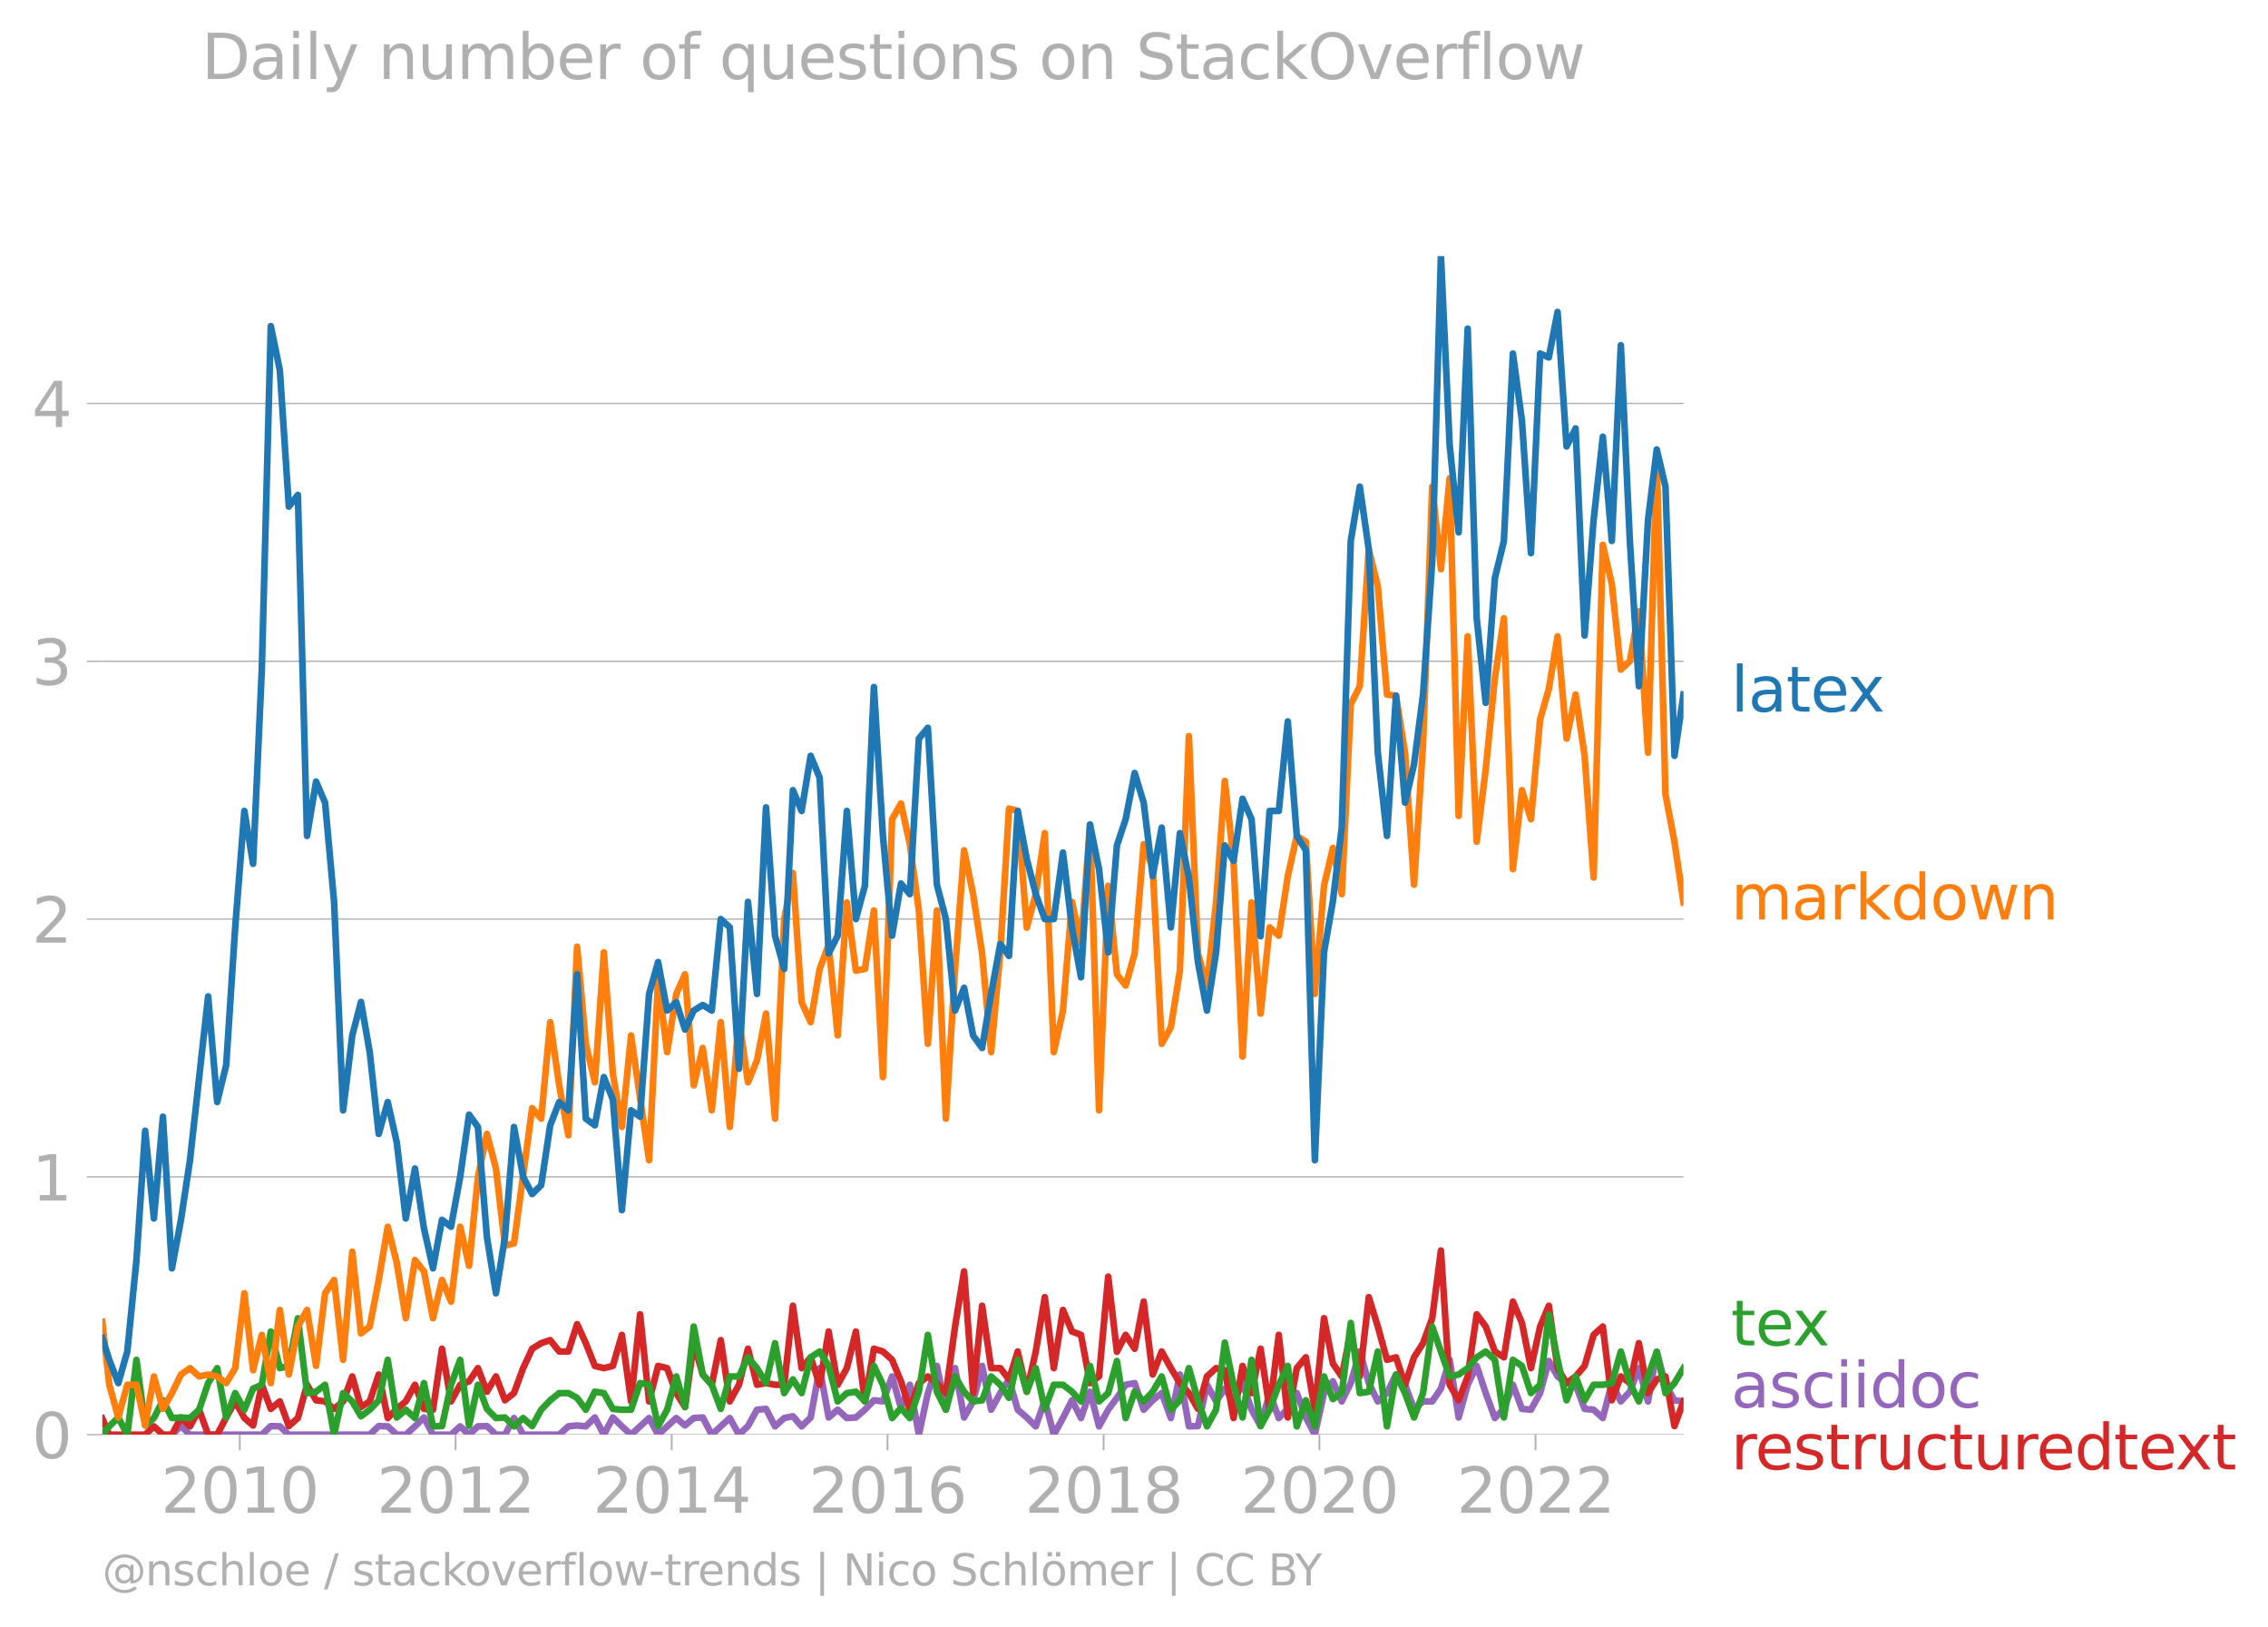 <svg xmlns="http://www.w3.org/2000/svg" xmlns:xlink="http://www.w3.org/1999/xlink" width="682.985" height="489.969" viewBox="0 0 512.239 367.477"><defs><style>*{stroke-linejoin:round;stroke-linecap:butt}</style></defs><g id="figure_1"><path id="patch_1" d="M0 367.477h512.239V0H0v367.477z" style="fill:none"/><g id="axes_1"><path id="patch_2" d="M23.108 323.95h357.12V57.838H23.108V323.95z" style="fill:none"/><g id="matplotlib.axis_1"><g id="xtick_1"><g id="line2d_1"><defs><path id="m905a53ef28" d="M0 0v3.5" style="stroke:#b0b0b0;stroke-width:.4"/></defs><use xlink:href="#m905a53ef28" x="54.156" y="323.95" style="fill:#b0b0b0;stroke:#b0b0b0;stroke-width:.4"/></g><g id="text_1" style="fill:#b0b0b0" transform="matrix(.14 0 0 -.14 36.34 341.588)"><defs><path id="DejaVuSans-32" d="M1228 531h2203V0H469v531q359 372 979 998 621 627 780 809 303 340 423 576 121 236 121 464 0 372-261 606-261 235-680 235-297 0-627-103-329-103-704-313v638q381 153 712 231 332 78 607 78 725 0 1156-363 431-362 431-968 0-288-108-546-107-257-392-607-78-91-497-524-418-433-1181-1211z" transform="scale(.016)"/><path id="DejaVuSans-30" d="M2034 4250q-487 0-733-480-245-479-245-1442 0-959 245-1439 246-480 733-480 491 0 736 480 246 480 246 1439 0 963-246 1442-245 480-736 480zm0 500q785 0 1199-621 414-620 414-1801 0-1178-414-1799Q2819-91 2034-91q-784 0-1198 620-414 621-414 1799 0 1181 414 1801 414 621 1198 621z" transform="scale(.016)"/><path id="DejaVuSans-31" d="M794 531h1031v3560L703 3866v575l1116 225h631V531h1031V0H794v531z" transform="scale(.016)"/></defs><use xlink:href="#DejaVuSans-32"/><use xlink:href="#DejaVuSans-30" x="63.623"/><use xlink:href="#DejaVuSans-31" x="127.246"/><use xlink:href="#DejaVuSans-30" x="190.869"/></g></g><g id="xtick_2"><use xlink:href="#m905a53ef28" id="line2d_2" x="102.898" y="323.95" style="fill:#b0b0b0;stroke:#b0b0b0;stroke-width:.4"/><g id="text_2" style="fill:#b0b0b0" transform="matrix(.14 0 0 -.14 85.083 341.588)"><use xlink:href="#DejaVuSans-32"/><use xlink:href="#DejaVuSans-30" x="63.623"/><use xlink:href="#DejaVuSans-31" x="127.246"/><use xlink:href="#DejaVuSans-32" x="190.869"/></g></g><g id="xtick_3"><use xlink:href="#m905a53ef28" id="line2d_3" x="151.707" y="323.95" style="fill:#b0b0b0;stroke:#b0b0b0;stroke-width:.4"/><g id="text_3" style="fill:#b0b0b0" transform="matrix(.14 0 0 -.14 133.892 341.588)"><defs><path id="DejaVuSans-34" d="M2419 4116 825 1625h1594v2491zm-166 550h794V1625h666v-525h-666V0h-628v1100H313v609l1940 2957z" transform="scale(.016)"/></defs><use xlink:href="#DejaVuSans-32"/><use xlink:href="#DejaVuSans-30" x="63.623"/><use xlink:href="#DejaVuSans-31" x="127.246"/><use xlink:href="#DejaVuSans-34" x="190.869"/></g></g><g id="xtick_4"><use xlink:href="#m905a53ef28" id="line2d_4" x="200.449" y="323.95" style="fill:#b0b0b0;stroke:#b0b0b0;stroke-width:.4"/><g id="text_4" style="fill:#b0b0b0" transform="matrix(.14 0 0 -.14 182.634 341.588)"><defs><path id="DejaVuSans-36" d="M2113 2584q-425 0-674-291-248-290-248-796 0-503 248-796 249-292 674-292t673 292q248 293 248 796 0 506-248 796-248 291-673 291zm1253 1979v-575q-238 112-480 171-242 60-480 60-625 0-955-422-329-422-376-1275 184 272 462 417 279 145 613 145 703 0 1111-427 408-426 408-1160 0-719-425-1154Q2819-91 2113-91q-810 0-1238 620-428 621-428 1799 0 1106 525 1764t1409 658q238 0 480-47t505-140z" transform="scale(.016)"/></defs><use xlink:href="#DejaVuSans-32"/><use xlink:href="#DejaVuSans-30" x="63.623"/><use xlink:href="#DejaVuSans-31" x="127.246"/><use xlink:href="#DejaVuSans-36" x="190.869"/></g></g><g id="xtick_5"><use xlink:href="#m905a53ef28" id="line2d_5" x="249.258" y="323.95" style="fill:#b0b0b0;stroke:#b0b0b0;stroke-width:.4"/><g id="text_5" style="fill:#b0b0b0" transform="matrix(.14 0 0 -.14 231.443 341.588)"><defs><path id="DejaVuSans-38" d="M2034 2216q-450 0-708-241-257-241-257-662 0-422 257-663 258-241 708-241t709 242q260 243 260 662 0 421-258 662-257 241-711 241zm-631 268q-406 100-633 378-226 279-226 679 0 559 398 884 399 325 1092 325 697 0 1094-325t397-884q0-400-227-679-226-278-629-378 456-106 710-416 255-309 255-755 0-679-414-1042Q2806-91 2034-91q-771 0-1186 362-414 363-414 1042 0 446 256 755 257 310 713 416zm-231 997q0-362 226-565 227-203 636-203 407 0 636 203 230 203 230 565 0 363-230 566-229 203-636 203-409 0-636-203-226-203-226-566z" transform="scale(.016)"/></defs><use xlink:href="#DejaVuSans-32"/><use xlink:href="#DejaVuSans-30" x="63.623"/><use xlink:href="#DejaVuSans-31" x="127.246"/><use xlink:href="#DejaVuSans-38" x="190.869"/></g></g><g id="xtick_6"><use xlink:href="#m905a53ef28" id="line2d_6" x="298" y="323.95" style="fill:#b0b0b0;stroke:#b0b0b0;stroke-width:.4"/><g id="text_6" style="fill:#b0b0b0" transform="matrix(.14 0 0 -.14 280.185 341.588)"><use xlink:href="#DejaVuSans-32"/><use xlink:href="#DejaVuSans-30" x="63.623"/><use xlink:href="#DejaVuSans-32" x="127.246"/><use xlink:href="#DejaVuSans-30" x="190.869"/></g></g><g id="xtick_7"><use xlink:href="#m905a53ef28" id="line2d_7" x="346.809" y="323.95" style="fill:#b0b0b0;stroke:#b0b0b0;stroke-width:.4"/><g id="text_7" style="fill:#b0b0b0" transform="matrix(.14 0 0 -.14 328.994 341.588)"><use xlink:href="#DejaVuSans-32"/><use xlink:href="#DejaVuSans-30" x="63.623"/><use xlink:href="#DejaVuSans-32" x="127.246"/><use xlink:href="#DejaVuSans-32" x="190.869"/></g></g></g><g id="matplotlib.axis_2"><g id="ytick_1"><path id="line2d_8" d="M23.108 323.95h357.12" clip-path="url(#p93ca78fc99)" style="fill:none;stroke:#b0b0b0;stroke-width:.3;stroke-linecap:square"/><g id="line2d_9"><defs><path id="m7df50bcb98" d="M0 0h-3.5" style="stroke:#b0b0b0;stroke-width:.3"/></defs><use xlink:href="#m7df50bcb98" x="23.108" y="323.95" style="fill:#b0b0b0;stroke:#b0b0b0;stroke-width:.3"/></g><use xlink:href="#DejaVuSans-30" id="text_8" style="fill:#b0b0b0" transform="matrix(.14 0 0 -.14 7.2 329.269)"/></g><g id="ytick_2"><path id="line2d_10" d="M23.108 265.738h357.12" clip-path="url(#p93ca78fc99)" style="fill:none;stroke:#b0b0b0;stroke-width:.3;stroke-linecap:square"/><use xlink:href="#m7df50bcb98" id="line2d_11" x="23.108" y="265.738" style="fill:#b0b0b0;stroke:#b0b0b0;stroke-width:.3"/><use xlink:href="#DejaVuSans-31" id="text_9" style="fill:#b0b0b0" transform="matrix(.14 0 0 -.14 7.2 271.057)"/></g><g id="ytick_3"><path id="line2d_12" d="M23.108 207.526h357.12" clip-path="url(#p93ca78fc99)" style="fill:none;stroke:#b0b0b0;stroke-width:.3;stroke-linecap:square"/><use xlink:href="#m7df50bcb98" id="line2d_13" x="23.108" y="207.526" style="fill:#b0b0b0;stroke:#b0b0b0;stroke-width:.3"/><use xlink:href="#DejaVuSans-32" id="text_10" style="fill:#b0b0b0" transform="matrix(.14 0 0 -.14 7.2 212.845)"/></g><g id="ytick_4"><path id="line2d_14" d="M23.108 149.314h357.12" clip-path="url(#p93ca78fc99)" style="fill:none;stroke:#b0b0b0;stroke-width:.3;stroke-linecap:square"/><use xlink:href="#m7df50bcb98" id="line2d_15" x="23.108" y="149.314" style="fill:#b0b0b0;stroke:#b0b0b0;stroke-width:.3"/><g id="text_11" style="fill:#b0b0b0" transform="matrix(.14 0 0 -.14 7.2 154.633)"><defs><path id="DejaVuSans-33" d="M2597 2516q453-97 707-404 255-306 255-756 0-690-475-1069Q2609-91 1734-91q-293 0-604 58T488 141v609q262-153 574-231 313-78 654-78 593 0 904 234t311 681q0 413-289 645-289 233-804 233h-544v519h569q465 0 712 186t247 536q0 359-255 551-254 193-729 193-260 0-557-57-297-56-653-174v562q360 100 674 150t592 50q719 0 1137-327 419-326 419-882 0-388-222-655t-631-370z" transform="scale(.016)"/></defs><use xlink:href="#DejaVuSans-33"/></g></g><g id="ytick_5"><path id="line2d_16" d="M23.108 91.102h357.12" clip-path="url(#p93ca78fc99)" style="fill:none;stroke:#b0b0b0;stroke-width:.3;stroke-linecap:square"/><use xlink:href="#m7df50bcb98" id="line2d_17" x="23.108" y="91.102" style="fill:#b0b0b0;stroke:#b0b0b0;stroke-width:.3"/><use xlink:href="#DejaVuSans-34" id="text_12" style="fill:#b0b0b0" transform="matrix(.14 0 0 -.14 7.2 96.42)"/></g></g><path id="line2d_18" d="m38.832 323.95 2.036-1.94 2.037 1.94H59.13l2.036-1.94 2.037.062 2.036 1.878h18.262l2.037-1.94 2.036.062 2.037 1.878h2.036l2.07-1.878 2.036-2.003 2.037 3.88h4.073l2.07-1.877 2.003 1.878 2.003-1.878 2.036-.063 2.037 1.94h2.036l2.037-3.755 2.07 3.756h8.146l2.07-1.878 1.97-.201 1.969.201 2.037-2.003 2.036 3.88 2.037-3.88 2.036 2.003 2.07 1.878 4.073-3.756 2.036 3.756 4.107-3.756 1.97 1.677 1.97-1.677 2.036-.125 2.036 3.88 4.073-3.755 2.07 3.756 2.036-1.94 2.037-3.694 2.036-.187 2.037 3.943 2.07-1.878 1.97-.402 1.97 2.28 2.036-2.003 2.036-11.142 2.037 11.142 2.036-1.753 2.07 1.878 2.037-.125 2.036-1.753 2.037-2.128 2.036.25 2.07-5.633 2.003 7.123 2.003-5.245 2.037 11.267 2.036-9.39 2.037-6.133 2.036 9.89 2.07-9.39 2.036 11.142 2.037-3.63 2.036-8.012 2.037 9.89 2.07-3.756 1.97-3.085 1.97 6.84 2.036 1.753 2.036 2.003 2.037-5.884 2.036 7.762 2.07-3.756 2.037-4.006 2.036 4.006 2.036-5.946 2.037 7.824 2.07-3.756 1.97-2.682 1.97-2.951 2.036-.376 2.036 6.01 2.037-2.129 2.036-1.627 2.07 5.633 2.037-9.827 2.036 11.705 2.037-.063 2.036-9.326 2.07 3.756 1.97-2.884 1.97 2.884 2.036-4.132 2.036 6.01 2.037 3.692 2.036-7.448 2.07 5.633 2.037-2.065 2.036-3.568 2.037 5.508 2.036 3.88 2.07-9.388 2.003-2.655 2.003 4.533 2.037-4.132 2.036-7.135 2.037 7.135 2.036 4.132 2.07-1.878 2.037-4.194 2.036 2.316 2.037 5.446 2.036-1.69h2.07l1.97-2.884 1.97-6.505 2.036 13.019 2.036-7.386 2.037-4.256 2.036 6.134 2.07 5.633 2.037-2.065 2.036-5.446 2.037 5.446 2.036.187 2.07-3.755 1.97-7.243 1.97 3.487 2.036 1.502 2.036.376 2.037 5.446 2.036.187 2.07 1.878 2.037-7.887 2.036 4.132 2.037-2.191 2.036-5.32 2.07 7.51 1.97-11.2 1.97 7.445 2.036 3.505 2.037.25h0" clip-path="url(#p93ca78fc99)" style="fill:none;stroke:#9467bd;stroke-width:1.5;stroke-linecap:square"/><path id="line2d_19" d="m23.108 320.312 1.569 3.638h8.112l1.97-1.878 2.036 1.878h2.037l2.036-3.881 2.037 2.003 2.07-3.756 2.036 5.634h2.037l2.036-3.881 2.037-3.63 2.07 3.755 1.97 1.677 1.969-9.188 2.036 5.446 2.037-1.69 2.036 5.57 2.037-1.815 2.07-7.511 2.036 3.505 2.037.25 2.036 1.69 2.037-1.69 2.07-5.633 1.97 6.908 1.97-1.274 2.036-6.072 2.036 9.827 2.037-2.065 2.036-1.69 2.07-3.756 2.036 5.446 2.037.187 2.036-13.77 2.037 11.893 2.07-3.756 2.003-.777 2.003-2.979 2.036 5.32 2.037-3.442 2.036 5.383 2.037-1.627 2.07-5.634 2.036-4.381 2.037-1.252 2.036-.689 2.037 2.567h2.07l1.97-6.17 1.969 4.292 2.037 5.133 2.036.5 2.037-.5 2.036-7.01 2.07 15.022 2.036-19.655 2.037 19.655 2.036-8.012 2.037.5 2.07 5.634 1.97 3.152 1.97-14.42 2.036 7.074 2.036 2.316 2.037-10.078 2.036 13.834 2.07-3.756 2.036-8.137 2.037 8.137 2.036-.376 2.037.376h2.07l1.97-17.84 1.97 14.084 2.036-2.44 2.036 6.196 2.037-12.018 2.036 12.018 2.07-3.756 2.037-8.262 2.036 15.774 2.037-11.893 2.036.626 2.07 1.878 2.003 4.856 2.003 6.41 2.037-6.009 2.036-1.502 2.037 1.502 2.036 2.254 2.07-15.023 2.036-12.456 2.037 27.479 2.036-19.717 2.037 14.083h2.07l1.97 2.549 1.97-6.304 2.036 9.076 2.036-9.076 2.037-12.269 2.036 16.024 2.07-13.144 2.037 4.882 2.036.751 2.036 10.891 2.037-1.502 2.07-22.534 1.97 16.968 1.97-3.823 2.036 3.13 2.036-10.641 2.037 16.462 2.036-5.195 2.07 3.755 2.037 3.38 2.036 2.254 2.037 3.568 2.036-7.324 2.07-1.878 1.97.47 1.97 10.797 2.036-11.767 2.036 6.134 2.037-10.015 2.036 13.77 2.07-16.9 2.037 18.653 2.036-11.142 2.037-2.44 2.036 11.83 2.07-20.656 2.003 10.23 2.003 2.914 2.037-10.14 2.036 10.14 2.037-17.902 2.036 6.635 2.07 7.512 2.037-.564 2.036 6.197 2.037-6.197 2.036-3.192 2.07-5.633 1.97-15.291 1.97 30.313 2.036 3.505 2.036-5.383 2.037-14.02 2.036 2.753 2.07 5.634 2.037 1.314 2.036-12.581 2.037 4.82 2.036 10.202 2.07-9.389 1.97-4.694 1.97 14.083 2.036 3.38 2.036-1.502 2.037-2.378 2.036-7.01 2.07-1.879 2.037 16.65 2.036-5.383 2.037 1.502 2.036-9.013 2.07 11.267 1.97-3.085 1.97-.67 2.036 11.203 2.037-5.57h0" clip-path="url(#p93ca78fc99)" style="fill:none;stroke:#d62728;stroke-width:1.5;stroke-linecap:square"/><path id="line2d_20" d="m23.108 323.95 1.569-1.878 2.036-2.003 2.037 3.88 2.07-16.9 1.97 14.822 1.969-1.677 2.036-4.006 2.037 4.006 2.036-.125 2.037.125 2.07-1.878 2.036-6.009 2.037-3.38 2.036 11.142 2.037-5.508 2.07 3.755 1.97-4.761 1.969-.872 2.036-12.018 2.037 8.262 2.036-.5 2.037-10.766 2.07 16.9 2.036-.313 2.037-1.565 2.036 11.267 2.037-9.39 2.07 1.879 1.97 3.353 1.97-1.476 2.036-2.128 2.036-9.138 2.037 13.019 2.036-1.753 2.07 1.878 2.036-7.887 2.037 9.765 2.036-.063 2.037-9.326 2.07-5.633 2.003 14.893 2.003-9.26 2.036 5.446 2.037 2.065 2.036-.125 2.037 2.003 2.07-1.878 2.036 1.815 2.037-3.693 2.036-2.128 2.037-1.627h2.07l1.97 1.073 1.969 2.682 2.037-4.068 2.036.313 2.037 3.568 2.036.187h2.07l2.036-6.009 2.037.376 2.036 9.326 2.037-3.693 2.07-7.51 1.97 6.907 1.97-18.175 2.036 10.829 2.036 2.316 2.037 5.446 2.036-7.324h2.07l2.036-4.319 2.037 2.441 2.036 3.38 2.037-9.013 2.07 11.267 1.97-3.085 1.97 3.085 2.036-8.075 2.036-1.314 2.037 3.255 2.036 8.012 2.07-1.878 2.037-.313 2.036 2.19 2.037-8.011 2.036 4.256 2.07 7.511 2.003-2.266 2.003 2.266 2.037-5.946 2.036-12.832 2.037 12.832 2.036 4.068 2.07-7.51 2.036 3.442 2.037 2.19 2.036-.25 2.037-5.383 2.07 1.878 1.97 2.95 1.97-8.583 2.036 7.198 2.036-5.32 2.037 9.2 2.036-5.445h2.07l2.037 1.565 2.036 2.19 2.036-8.011 2.037 8.012 2.07-1.878 1.97-7.243 1.97 12.876 2.036-5.946 2.036 2.19 2.037-2.19 2.036-3.443 2.07 7.511 2.037-2.128 2.036-7.26 2.037 7.26 2.036 5.884 2.07-3.756 1.97-15.156 1.97 9.523 2.036 7.386 2.036-13.02 2.037 14.96 2.036-3.693 2.07-5.633 2.037-4.256 2.036 13.645 2.037-5.884 2.036 5.884 2.07-11.267 2.003 5.116 2.003-1.36 2.037-15.836 2.036 15.836 2.037-.313 2.036-9.076 2.07 16.9 2.037-11.705 2.036 4.194 2.037 5.508 2.036-5.508 2.07-15.023 3.94 11.267 2.036-.438 2.036-1.44 2.037-2.44 2.036-1.315 2.07 1.878 2.037 13.019 2.036-13.02 2.037 1.378 2.036 6.134 2.07-1.878 1.97-15.76 1.97 10.127 2.036 9.138 2.036-5.383 2.037 5.383 2.036-3.505H362l2.037-.376 2.036-7.135 2.037 7.135 2.036 4.132 4.04-11.2 1.97 9.322 2.036-2.254 2.037-3.38h0" clip-path="url(#p93ca78fc99)" style="fill:none;stroke:#2ca02c;stroke-width:1.5;stroke-linecap:square"/><g id="text_13" style="fill:#1f77b4" transform="matrix(.14 0 0 -.14 390.941 160.688)"><defs><path id="DejaVuSans-6c" d="M603 4863h575V0H603v4863z" transform="scale(.016)"/><path id="DejaVuSans-61" d="M2194 1759q-697 0-966-159t-269-544q0-306 202-486 202-179 548-179 479 0 768 339t289 901v128h-572zm1147 238V0h-575v531q-197-318-491-470T1556-91q-537 0-855 302-317 302-317 808 0 590 395 890 396 300 1180 300h807v57q0 397-261 614t-733 217q-300 0-585-72-284-72-546-216v532q315 122 612 182 297 61 578 61 760 0 1135-394 375-393 375-1193z" transform="scale(.016)"/><path id="DejaVuSans-74" d="M1172 4494v-994h1184v-447H1172V1153q0-428 117-550t477-122h590V0h-590q-666 0-919 248-253 249-253 905v1900H172v447h422v994h578z" transform="scale(.016)"/><path id="DejaVuSans-65" d="M3597 1894v-281H953q38-594 358-905t892-311q331 0 642 81t618 244V178Q3153 47 2828-22t-659-69q-838 0-1327 487-489 488-489 1320 0 859 464 1363 464 505 1252 505 706 0 1117-455 411-454 411-1235zm-575 169q-6 471-264 752-258 282-683 282-481 0-770-272t-333-766l2050 4z" transform="scale(.016)"/><path id="DejaVuSans-78" d="M3513 3500 2247 1797 3578 0h-678L1881 1375 863 0H184l1360 1831L300 3500h678l928-1247 928 1247h679z" transform="scale(.016)"/></defs><use xlink:href="#DejaVuSans-6c"/><use xlink:href="#DejaVuSans-61" x="27.783"/><use xlink:href="#DejaVuSans-74" x="89.063"/><use xlink:href="#DejaVuSans-65" x="128.271"/><use xlink:href="#DejaVuSans-78" x="188.045"/></g><g id="text_14" style="fill:#ff7f0e" transform="matrix(.14 0 0 -.14 390.941 207.633)"><defs><path id="DejaVuSans-6d" d="M3328 2828q216 388 516 572t706 184q547 0 844-383 297-382 297-1088V0h-578v2094q0 503-179 746-178 244-543 244-447 0-707-297-259-296-259-809V0h-578v2094q0 506-178 748t-550 242q-441 0-701-298-259-298-259-808V0H581v3500h578v-544q197 322 472 475t653 153q382 0 649-194 267-193 395-562z" transform="scale(.016)"/><path id="DejaVuSans-72" d="M2631 2963q-97 56-211 82-114 27-251 27-488 0-749-317t-261-911V0H581v3500h578v-544q182 319 472 473 291 155 707 155 59 0 131-8 72-7 159-23l3-590z" transform="scale(.016)"/><path id="DejaVuSans-6b" d="M581 4863h578V1991l1716 1509h734L1753 1863 3688 0h-750L1159 1709V0H581v4863z" transform="scale(.016)"/><path id="DejaVuSans-64" d="M2906 2969v1894h575V0h-575v525q-181-312-458-464-276-152-664-152-634 0-1033 506-398 507-398 1332t398 1331q399 506 1033 506 388 0 664-152 277-151 458-463zM947 1747q0-634 261-995t717-361q456 0 718 361 263 361 263 995t-263 995q-262 361-718 361t-717-361q-261-361-261-995z" transform="scale(.016)"/><path id="DejaVuSans-6f" d="M1959 3097q-462 0-731-361t-269-989q0-628 267-989 268-361 733-361 460 0 728 362 269 363 269 988 0 622-269 986-268 364-728 364zm0 487q750 0 1178-488 429-487 429-1349 0-859-429-1349Q2709-91 1959-91q-753 0-1180 489-426 490-426 1349 0 862 426 1349 427 488 1180 488z" transform="scale(.016)"/><path id="DejaVuSans-77" d="M269 3500h575l719-2731 715 2731h678l719-2731 716 2731h575L4050 0h-678l-753 2869L1863 0h-679L269 3500z" transform="scale(.016)"/><path id="DejaVuSans-6e" d="M3513 2113V0h-575v2094q0 497-194 743-194 247-581 247-466 0-735-297-269-296-269-809V0H581v3500h578v-544q207 316 486 472 280 156 646 156 603 0 912-373 310-373 310-1098z" transform="scale(.016)"/></defs><use xlink:href="#DejaVuSans-6d"/><use xlink:href="#DejaVuSans-61" x="97.412"/><use xlink:href="#DejaVuSans-72" x="158.691"/><use xlink:href="#DejaVuSans-6b" x="199.805"/><use xlink:href="#DejaVuSans-64" x="257.715"/><use xlink:href="#DejaVuSans-6f" x="321.191"/><use xlink:href="#DejaVuSans-77" x="382.373"/><use xlink:href="#DejaVuSans-6e" x="464.16"/></g><g id="text_15" style="fill:#2ca02c" transform="matrix(.14 0 0 -.14 390.941 303.798)"><use xlink:href="#DejaVuSans-74"/><use xlink:href="#DejaVuSans-65" x="39.209"/><use xlink:href="#DejaVuSans-78" x="98.982"/></g><g id="text_16" style="fill:#d62728" transform="matrix(.14 0 0 -.14 390.941 331.798)"><defs><path id="DejaVuSans-73" d="M2834 3397v-544q-243 125-506 187-262 63-544 63-428 0-642-131t-214-394q0-200 153-314t616-217l197-44q612-131 870-370t258-667q0-488-386-773Q2250-91 1575-91q-281 0-586 55T347 128v594q319-166 628-249 309-82 613-82 406 0 624 139 219 139 219 392 0 234-158 359-157 125-692 241l-200 47q-534 112-772 345-237 233-237 639 0 494 350 762 350 269 994 269 318 0 599-47 282-46 519-140z" transform="scale(.016)"/><path id="DejaVuSans-75" d="M544 1381v2119h575V1403q0-497 193-746 194-248 582-248 465 0 735 297 271 297 271 810v1984h575V0h-575v538q-209-319-486-474-276-155-642-155-603 0-916 375-312 375-312 1097zm1447 2203z" transform="scale(.016)"/><path id="DejaVuSans-63" d="M3122 3366v-538q-244 135-489 202t-495 67q-560 0-870-355-309-354-309-995t309-996q310-354 870-354 250 0 495 67t489 202V134Q2881 22 2623-34q-257-57-548-57-791 0-1257 497-465 497-465 1341 0 856 470 1346 471 491 1290 491 265 0 518-55 253-54 491-163z" transform="scale(.016)"/></defs><use xlink:href="#DejaVuSans-72"/><use xlink:href="#DejaVuSans-65" x="38.863"/><use xlink:href="#DejaVuSans-73" x="100.387"/><use xlink:href="#DejaVuSans-74" x="152.486"/><use xlink:href="#DejaVuSans-72" x="191.695"/><use xlink:href="#DejaVuSans-75" x="232.809"/><use xlink:href="#DejaVuSans-63" x="296.188"/><use xlink:href="#DejaVuSans-74" x="351.168"/><use xlink:href="#DejaVuSans-75" x="390.377"/><use xlink:href="#DejaVuSans-72" x="453.756"/><use xlink:href="#DejaVuSans-65" x="492.619"/><use xlink:href="#DejaVuSans-64" x="554.143"/><use xlink:href="#DejaVuSans-74" x="617.619"/><use xlink:href="#DejaVuSans-65" x="656.828"/><use xlink:href="#DejaVuSans-78" x="716.602"/><use xlink:href="#DejaVuSans-74" x="775.781"/></g><g id="text_17" style="fill:#9467bd" transform="matrix(.14 0 0 -.14 390.941 317.798)"><defs><path id="DejaVuSans-69" d="M603 3500h575V0H603v3500zm0 1363h575v-729H603v729z" transform="scale(.016)"/></defs><use xlink:href="#DejaVuSans-61"/><use xlink:href="#DejaVuSans-73" x="61.279"/><use xlink:href="#DejaVuSans-63" x="113.379"/><use xlink:href="#DejaVuSans-69" x="168.359"/><use xlink:href="#DejaVuSans-69" x="196.143"/><use xlink:href="#DejaVuSans-64" x="223.926"/><use xlink:href="#DejaVuSans-6f" x="287.402"/><use xlink:href="#DejaVuSans-63" x="348.584"/></g><g id="text_18" style="fill:#b0b0b0" transform="matrix(.097 0 0 -.097 23.108 357.986)"><defs><path id="DejaVuSans-40" d="M2381 1678q0-447 222-702 222-254 610-254 384 0 604 256 221 256 221 700 0 438-225 695-225 258-607 258-378 0-602-256-223-256-223-697zm1703-934q-187-241-429-355t-564-114q-538 0-874 389t-336 1014q0 625 337 1015 338 391 873 391 322 0 565-117 244-117 428-354v409h447V722q457 69 714 417 258 349 258 902 0 334-99 628-98 294-298 544-325 409-792 626t-1017 217q-384 0-738-102-353-101-653-301-490-319-767-836-276-517-276-1120 0-497 179-932 180-434 521-765 328-325 759-495 431-171 922-171 403 0 792 136t714 389l281-347q-390-303-851-464t-936-161q-578 0-1091 205-512 205-912 595Q841 78 631 592q-209 514-209 1105 0 569 212 1084 213 516 607 907 403 396 931 607t1119 211q662 0 1229-272 568-271 952-771 234-307 357-666 124-359 124-744 0-822-497-1297T4084 263v481z" transform="scale(.016)"/><path id="DejaVuSans-68" d="M3513 2113V0h-575v2094q0 497-194 743-194 247-581 247-466 0-735-297-269-296-269-809V0H581v4863h578V2956q207 316 486 472 280 156 646 156 603 0 912-373 310-373 310-1098z" transform="scale(.016)"/><path id="DejaVuSans-2f" d="M1625 4666h531L531-594H0l1625 5260z" transform="scale(.016)"/><path id="DejaVuSans-76" d="M191 3500h609L1894 563l1094 2937h609L2284 0h-781L191 3500z" transform="scale(.016)"/><path id="DejaVuSans-66" d="M2375 4863v-479h-550q-309 0-430-125-120-125-120-450v-309h947v-447h-947V0H697v3053H147v447h550v244q0 584 272 851 272 268 862 268h544z" transform="scale(.016)"/><path id="DejaVuSans-2d" d="M313 2009h1684v-512H313v512z" transform="scale(.016)"/><path id="DejaVuSans-7c" d="M1344 4891v-6400H813v6400h531z" transform="scale(.016)"/><path id="DejaVuSans-4e" d="M628 4666h850L3547 763v3903h612V0h-850L1241 3903V0H628v4666z" transform="scale(.016)"/><path id="DejaVuSans-53" d="M3425 4513v-616q-359 172-678 256-319 85-616 85-515 0-795-200t-280-569q0-310 186-468 186-157 705-254l381-78q706-135 1042-474t336-907q0-679-455-1029Q2797-91 1919-91q-331 0-705 75-373 75-773 222v650q384-215 753-325 369-109 725-109 540 0 834 212 294 213 294 607 0 343-211 537t-692 291l-385 75q-706 140-1022 440-315 300-315 835 0 619 436 975t1201 356q329 0 669-60 341-59 697-177z" transform="scale(.016)"/><path id="DejaVuSans-f6" d="M1959 3097q-462 0-731-361t-269-989q0-628 267-989 268-361 733-361 460 0 728 362 269 363 269 988 0 622-269 986-268 364-728 364zm0 487q750 0 1178-488 429-487 429-1349 0-859-429-1349Q2709-91 1959-91q-753 0-1180 489-426 490-426 1349 0 862 426 1349 427 488 1180 488zm295 1266h634v-631h-634v631zm-1222 0h634v-631h-634v631z" transform="scale(.016)"/><path id="DejaVuSans-43" d="M4122 4306v-665q-319 297-680 443-361 147-767 147-800 0-1225-489t-425-1414q0-922 425-1411t1225-489q406 0 767 147t680 444V359q-331-225-702-338-370-112-782-112-1060 0-1670 648-609 649-609 1771 0 1125 609 1773 610 649 1670 649 418 0 788-111 371-111 696-333z" transform="scale(.016)"/><path id="DejaVuSans-42" d="M1259 2228V519h1013q509 0 754 211 246 211 246 645 0 438-246 645-245 208-754 208H1259zm0 1919V2741h935q462 0 688 173 227 174 227 530 0 353-227 528-226 175-688 175h-935zm-631 519h1613q722 0 1112-300 391-300 391-853 0-429-200-682t-588-315q466-100 724-418 258-317 258-792 0-625-425-966Q3088 0 2303 0H628v4666z" transform="scale(.016)"/><path id="DejaVuSans-59" d="M-13 4666h679l1293-1919 1285 1919h678L2272 2222V0h-634v2222L-13 4666z" transform="scale(.016)"/></defs><use xlink:href="#DejaVuSans-40"/><use xlink:href="#DejaVuSans-6e" x="100"/><use xlink:href="#DejaVuSans-73" x="163.379"/><use xlink:href="#DejaVuSans-63" x="215.479"/><use xlink:href="#DejaVuSans-68" x="270.459"/><use xlink:href="#DejaVuSans-6c" x="333.838"/><use xlink:href="#DejaVuSans-6f" x="361.621"/><use xlink:href="#DejaVuSans-65" x="422.803"/><use xlink:href="#DejaVuSans-20" x="484.326"/><use xlink:href="#DejaVuSans-2f" x="516.113"/><use xlink:href="#DejaVuSans-20" x="549.805"/><use xlink:href="#DejaVuSans-73" x="581.592"/><use xlink:href="#DejaVuSans-74" x="633.691"/><use xlink:href="#DejaVuSans-61" x="672.9"/><use xlink:href="#DejaVuSans-63" x="734.18"/><use xlink:href="#DejaVuSans-6b" x="789.16"/><use xlink:href="#DejaVuSans-6f" x="843.445"/><use xlink:href="#DejaVuSans-76" x="904.627"/><use xlink:href="#DejaVuSans-65" x="963.807"/><use xlink:href="#DejaVuSans-72" x="1025.33"/><use xlink:href="#DejaVuSans-66" x="1066.443"/><use xlink:href="#DejaVuSans-6c" x="1101.648"/><use xlink:href="#DejaVuSans-6f" x="1129.432"/><use xlink:href="#DejaVuSans-77" x="1190.613"/><use xlink:href="#DejaVuSans-2d" x="1272.4"/><use xlink:href="#DejaVuSans-74" x="1308.484"/><use xlink:href="#DejaVuSans-72" x="1347.693"/><use xlink:href="#DejaVuSans-65" x="1386.557"/><use xlink:href="#DejaVuSans-6e" x="1448.08"/><use xlink:href="#DejaVuSans-64" x="1511.459"/><use xlink:href="#DejaVuSans-73" x="1574.936"/><use xlink:href="#DejaVuSans-20" x="1627.035"/><use xlink:href="#DejaVuSans-7c" x="1658.822"/><use xlink:href="#DejaVuSans-20" x="1692.514"/><use xlink:href="#DejaVuSans-4e" x="1724.301"/><use xlink:href="#DejaVuSans-69" x="1799.105"/><use xlink:href="#DejaVuSans-63" x="1826.889"/><use xlink:href="#DejaVuSans-6f" x="1881.869"/><use xlink:href="#DejaVuSans-20" x="1943.051"/><use xlink:href="#DejaVuSans-53" x="1974.838"/><use xlink:href="#DejaVuSans-63" x="2038.314"/><use xlink:href="#DejaVuSans-68" x="2093.295"/><use xlink:href="#DejaVuSans-6c" x="2156.674"/><use xlink:href="#DejaVuSans-f6" x="2184.457"/><use xlink:href="#DejaVuSans-6d" x="2245.639"/><use xlink:href="#DejaVuSans-65" x="2343.051"/><use xlink:href="#DejaVuSans-72" x="2404.574"/><use xlink:href="#DejaVuSans-20" x="2445.688"/><use xlink:href="#DejaVuSans-7c" x="2477.475"/><use xlink:href="#DejaVuSans-20" x="2511.166"/><use xlink:href="#DejaVuSans-43" x="2542.953"/><use xlink:href="#DejaVuSans-43" x="2612.777"/><use xlink:href="#DejaVuSans-20" x="2682.602"/><use xlink:href="#DejaVuSans-42" x="2714.389"/><use xlink:href="#DejaVuSans-59" x="2777.492"/></g><g id="text_19" style="fill:#b0b0b0" transform="matrix(.14 0 0 -.14 45.522 17.838)"><defs><path id="DejaVuSans-44" d="M1259 4147V519h763q966 0 1414 437 448 438 448 1382 0 937-448 1373t-1414 436h-763zm-631 519h1297q1356 0 1990-564 635-564 635-1764 0-1207-638-1773Q3275 0 1925 0H628v4666z" transform="scale(.016)"/><path id="DejaVuSans-79" d="M2059-325q-243-625-475-815-231-191-618-191H506v481h338q237 0 368 113 132 112 291 531l103 262L191 3500h609L1894 763l1094 2737h609L2059-325z" transform="scale(.016)"/><path id="DejaVuSans-62" d="M3116 1747q0 634-261 995t-717 361q-457 0-718-361t-261-995q0-634 261-995t718-361q456 0 717 361t261 995zM1159 2969q182 312 458 463 277 152 661 152 638 0 1036-506 399-506 399-1331T3314 415Q2916-91 2278-91q-384 0-661 152-276 152-458 464V0H581v4863h578V2969z" transform="scale(.016)"/><path id="DejaVuSans-71" d="M947 1747q0-634 261-995t717-361q456 0 718 361 263 361 263 995t-263 995q-262 361-718 361t-717-361q-261-361-261-995zM2906 525q-181-312-458-464-276-152-664-152-634 0-1033 506-398 507-398 1332t398 1331q399 506 1033 506 388 0 664-152 277-151 458-463v531h575v-4831h-575V525z" transform="scale(.016)"/><path id="DejaVuSans-4f" d="M2522 4238q-688 0-1093-513-404-512-404-1397 0-881 404-1394 405-512 1093-512 687 0 1089 512 402 513 402 1394 0 885-402 1397-402 513-1089 513zm0 512q981 0 1568-658 588-658 588-1764 0-1103-588-1761Q3503-91 2522-91q-984 0-1574 656-589 657-589 1763t589 1764q590 658 1574 658z" transform="scale(.016)"/></defs><use xlink:href="#DejaVuSans-44"/><use xlink:href="#DejaVuSans-61" x="77.002"/><use xlink:href="#DejaVuSans-69" x="138.281"/><use xlink:href="#DejaVuSans-6c" x="166.064"/><use xlink:href="#DejaVuSans-79" x="193.848"/><use xlink:href="#DejaVuSans-20" x="253.027"/><use xlink:href="#DejaVuSans-6e" x="284.814"/><use xlink:href="#DejaVuSans-75" x="348.193"/><use xlink:href="#DejaVuSans-6d" x="411.572"/><use xlink:href="#DejaVuSans-62" x="508.984"/><use xlink:href="#DejaVuSans-65" x="572.461"/><use xlink:href="#DejaVuSans-72" x="633.984"/><use xlink:href="#DejaVuSans-20" x="675.098"/><use xlink:href="#DejaVuSans-6f" x="706.885"/><use xlink:href="#DejaVuSans-66" x="768.066"/><use xlink:href="#DejaVuSans-20" x="803.271"/><use xlink:href="#DejaVuSans-71" x="835.059"/><use xlink:href="#DejaVuSans-75" x="898.535"/><use xlink:href="#DejaVuSans-65" x="961.914"/><use xlink:href="#DejaVuSans-73" x="1023.438"/><use xlink:href="#DejaVuSans-74" x="1075.537"/><use xlink:href="#DejaVuSans-69" x="1114.746"/><use xlink:href="#DejaVuSans-6f" x="1142.529"/><use xlink:href="#DejaVuSans-6e" x="1203.711"/><use xlink:href="#DejaVuSans-73" x="1267.09"/><use xlink:href="#DejaVuSans-20" x="1319.189"/><use xlink:href="#DejaVuSans-6f" x="1350.977"/><use xlink:href="#DejaVuSans-6e" x="1412.158"/><use xlink:href="#DejaVuSans-20" x="1475.537"/><use xlink:href="#DejaVuSans-53" x="1507.324"/><use xlink:href="#DejaVuSans-74" x="1570.801"/><use xlink:href="#DejaVuSans-61" x="1610.01"/><use xlink:href="#DejaVuSans-63" x="1671.289"/><use xlink:href="#DejaVuSans-6b" x="1726.27"/><use xlink:href="#DejaVuSans-4f" x="1784.18"/><use xlink:href="#DejaVuSans-76" x="1862.891"/><use xlink:href="#DejaVuSans-65" x="1922.07"/><use xlink:href="#DejaVuSans-72" x="1983.594"/><use xlink:href="#DejaVuSans-66" x="2024.707"/><use xlink:href="#DejaVuSans-6c" x="2059.912"/><use xlink:href="#DejaVuSans-6f" x="2087.695"/><use xlink:href="#DejaVuSans-77" x="2148.877"/></g><path id="line2d_21" d="m23.108 298.482 1.569 14.201 2.036 7.386 2.037-7.386h2.07l1.97 9.188 1.969-11.066 2.036 7.324 2.037-3.568 2.036-4.194 2.037-1.44 2.07 1.878 2.036-.438 2.037.438 2.036 1.502 2.037-3.38 2.07-16.9 1.97 17.37 1.969-7.98 2.036 10.89 2.037-16.524 2.036 14.584 2.037-10.829 2.07-3.755 2.036 12.644 2.037-16.4 2.036-3.004 2.037 18.027 2.07-24.412 1.97 18.443 1.97-1.543 2.036-10.515 2.036-12.018 2.037 8.137 2.036 12.519 2.07-13.145 2.036 2.566 2.037 10.579 2.036-8.638 2.037 4.882 2.07-16.9 2.003 8.806 2.003-20.073 2.036-9.702 2.037 7.824 2.036 17.401 2.037-.5 4.106-30.546 2.037 2.378 2.036-21.782 2.037 14.27 2.07 11.268 1.97-42.586 1.969 21.93 2.037 8.7 2.036-29.356 2.037 27.416 2.036 12.018 2.07-20.656 4.073 28.167 2.036-40.873 2.037 16.462 2.07-13.145 1.97-4.426 1.97 25.082 2.036-8.45 2.036 14.083 2.037-19.904 2.036 23.66 2.07-24.412 2.036 14.334 2.037-4.944 2.036-10.579 2.037 23.723 2.07-45.067 1.97-10.395 1.97 29.173 2.036 4.507 2.036-12.018 2.037-5.446 2.036 20.468 2.07-30.045 2.037 15.398 2.036-.375 2.037-13.208 2.036 37.62 2.07-58.213 2.003-3.561 2.003 9.195 2.037 14.96 2.036 30.107 2.037-30.108 2.036 47.008 2.07-33.8 2.036-26.79 2.037 9.89 2.036 13.394 2.037 22.284 2.07-22.534 1.97-32.46 1.97.537 2.036 26.352 2.036-7.574 2.037-13.77 2.036 49.449 2.07-9.39 2.037-24.536 2.036 9.514 2.036-26.978 2.037 64.534 2.07-50.7 1.97 19.985 1.97 2.548 2.036-7.26 2.036-24.662 2.037 5.257 2.036 39.81 2.07-3.756 2.037-12.769 2.036-52.954 2.037 49.073 2.036 7.261 2.07-18.778 1.97-27.43 1.97 18.041 2.036 44.191 2.036-34.802 2.037 25.1 2.036-19.466 2.07 1.877 2.037-13.457 2.036-9.076 2.037 1.314 2.036 34.364 2.07-24.411 2.003-8.548 2.003 10.425 2.037-42.876 2.036-4.069 2.037-30.858 2.036 8.325 2.07 24.411 2.037.25 2.036 12.895 2.037 29.794 2.036-31.672 2.07-58.212 1.97 18.644 1.97-20.522 2.036 76.239 2.036-40.56 2.037 46.381 2.036-16.337 2.07-20.656 2.037-13.457 2.036 56.647 2.037-17.84 2.036 6.573 2.07-22.534 1.97-6.907 1.97-11.87 2.036 23.096 2.036-9.952 2.037 13.833 2.036 27.479 2.07-75.112 2.037 8.825 2.036 19.342 2.037-1.878 2.036-11.267 2.07 31.923 1.97-66.394 1.97 75.783 2.036 10.703 2.037 13.708h0" clip-path="url(#p93ca78fc99)" style="fill:none;stroke:#ff7f0e;stroke-width:1.5;stroke-linecap:square"/><path id="line2d_22" d="m23.108 302.12 1.569 4.93 2.036 5.257 2.037-7.135 2.07-20.656 1.97-29.173 1.969 19.784 2.036-22.972 2.037 34.239 2.036-10.954 2.037-13.458 4.106-36.993 2.037 23.849 2.036-8.325 2.037-31.11 2.07-26.289 1.97 11.938 1.969-43.86 2.036-77.554 2.037 9.953 2.036 30.796 2.037-2.63 2.07 76.99 2.036-12.268 2.037 4.758 2.036 22.408 2.037 47.07 2.07-16.9 1.97-7.578 1.97 11.334 2.036 18.465 2.036-7.198 2.037 9.138 2.036 17.15 2.07-11.266 2.036 13.52 2.037 9.014 2.036-10.954 2.037 1.565 2.07-11.267 2.003-14.051 2.003 2.784 2.036 24.85 2.037 12.706 2.036-12.706 2.037-24.85 2.07 11.267 2.036 3.88 2.037-2.002 2.036-13.52 2.037-5.258 2.07 1.877L130.34 220l1.969 32.593 2.037 1.502 2.036-10.89 2.037 5.07 2.036 24.974 2.07-22.534 2.036 1.44 2.037-27.729 2.036-7.198 2.037 10.954 2.07-1.878 1.97 6.17 1.97-4.292 2.036-1.252 2.036 1.252 2.037-20.656 2.036 1.878 2.07 31.922 2.036-37.681 2.037 20.781 2.036-42.125 2.037 28.98 2.07 7.512 1.97-40.373 1.97 4.694 2.036-12.456 2.036 4.945 2.037 39.684 2.036-4.006 2.07-28.167 2.037 24.412 2.036-7.511 2.037-44.88 2.036 33.613 2.07 22.533 2.003-11.784 2.003 2.395 2.037-35.115 2.036-2.44 2.037 35.427 2.036 7.762 2.07 20.656 2.036-5.133 2.037 10.766 2.036 2.817 2.037-12.206 2.07-11.267 1.97 2.683 1.97-32.728 2.036 10.829 2.036 7.95 2.037 5.633h2.036l2.07-15.023 2.037 16.963 2.036 11.204 2.036-34.489 2.037 10.078 2.07 18.778 1.97-24.143 1.97-5.902 2.036-10.453 2.036 6.698 2.037 16.587 2.036-10.954 2.07 22.534 2.037-21.282 2.036 10.015 2.037 19.09 2.036 10.955 2.07-13.145 1.97-24.143 1.97 3.487 2.036-14.02 2.036 4.631 2.037 26.415 2.036-28.293h2.07l2.037-20.217 2.036 25.85 2.037 3.256 2.036 69.98 2.07-46.946 2.003-11.526 2.003-16.641 2.037-64.722 2.036-12.268 2.037 14.209 2.036 45.88 2.07 18.779 2.037-31.673 2.036 24.162 2.037-8.638 2.036-15.774 2.07-30.045 1.97-68.942 1.97 42.653 2.036 19.717 2.036-46.006 2.037 65.41 2.036 19.09 2.07-28.166 2.037-8.388 2.036-42.313 2.037 15.148 2.036 29.92 2.07-45.068 1.97.872 1.97-10.261 2.036 30.358 2.036-4.069 2.037 46.758 2.036-26.102L362 98.613l2.037 23.535 2.036-44.19 2.037 44.19 2.036 32.8 2.07-37.557 1.97-15.894 1.97 8.383 2.036 60.778 2.037-13.833h0" clip-path="url(#p93ca78fc99)" style="fill:none;stroke:#1f77b4;stroke-width:1.5;stroke-linecap:square"/></g></g><defs><clipPath id="p93ca78fc99"><path d="M23.108 57.838h357.12V323.95H23.108z"/></clipPath></defs></svg>